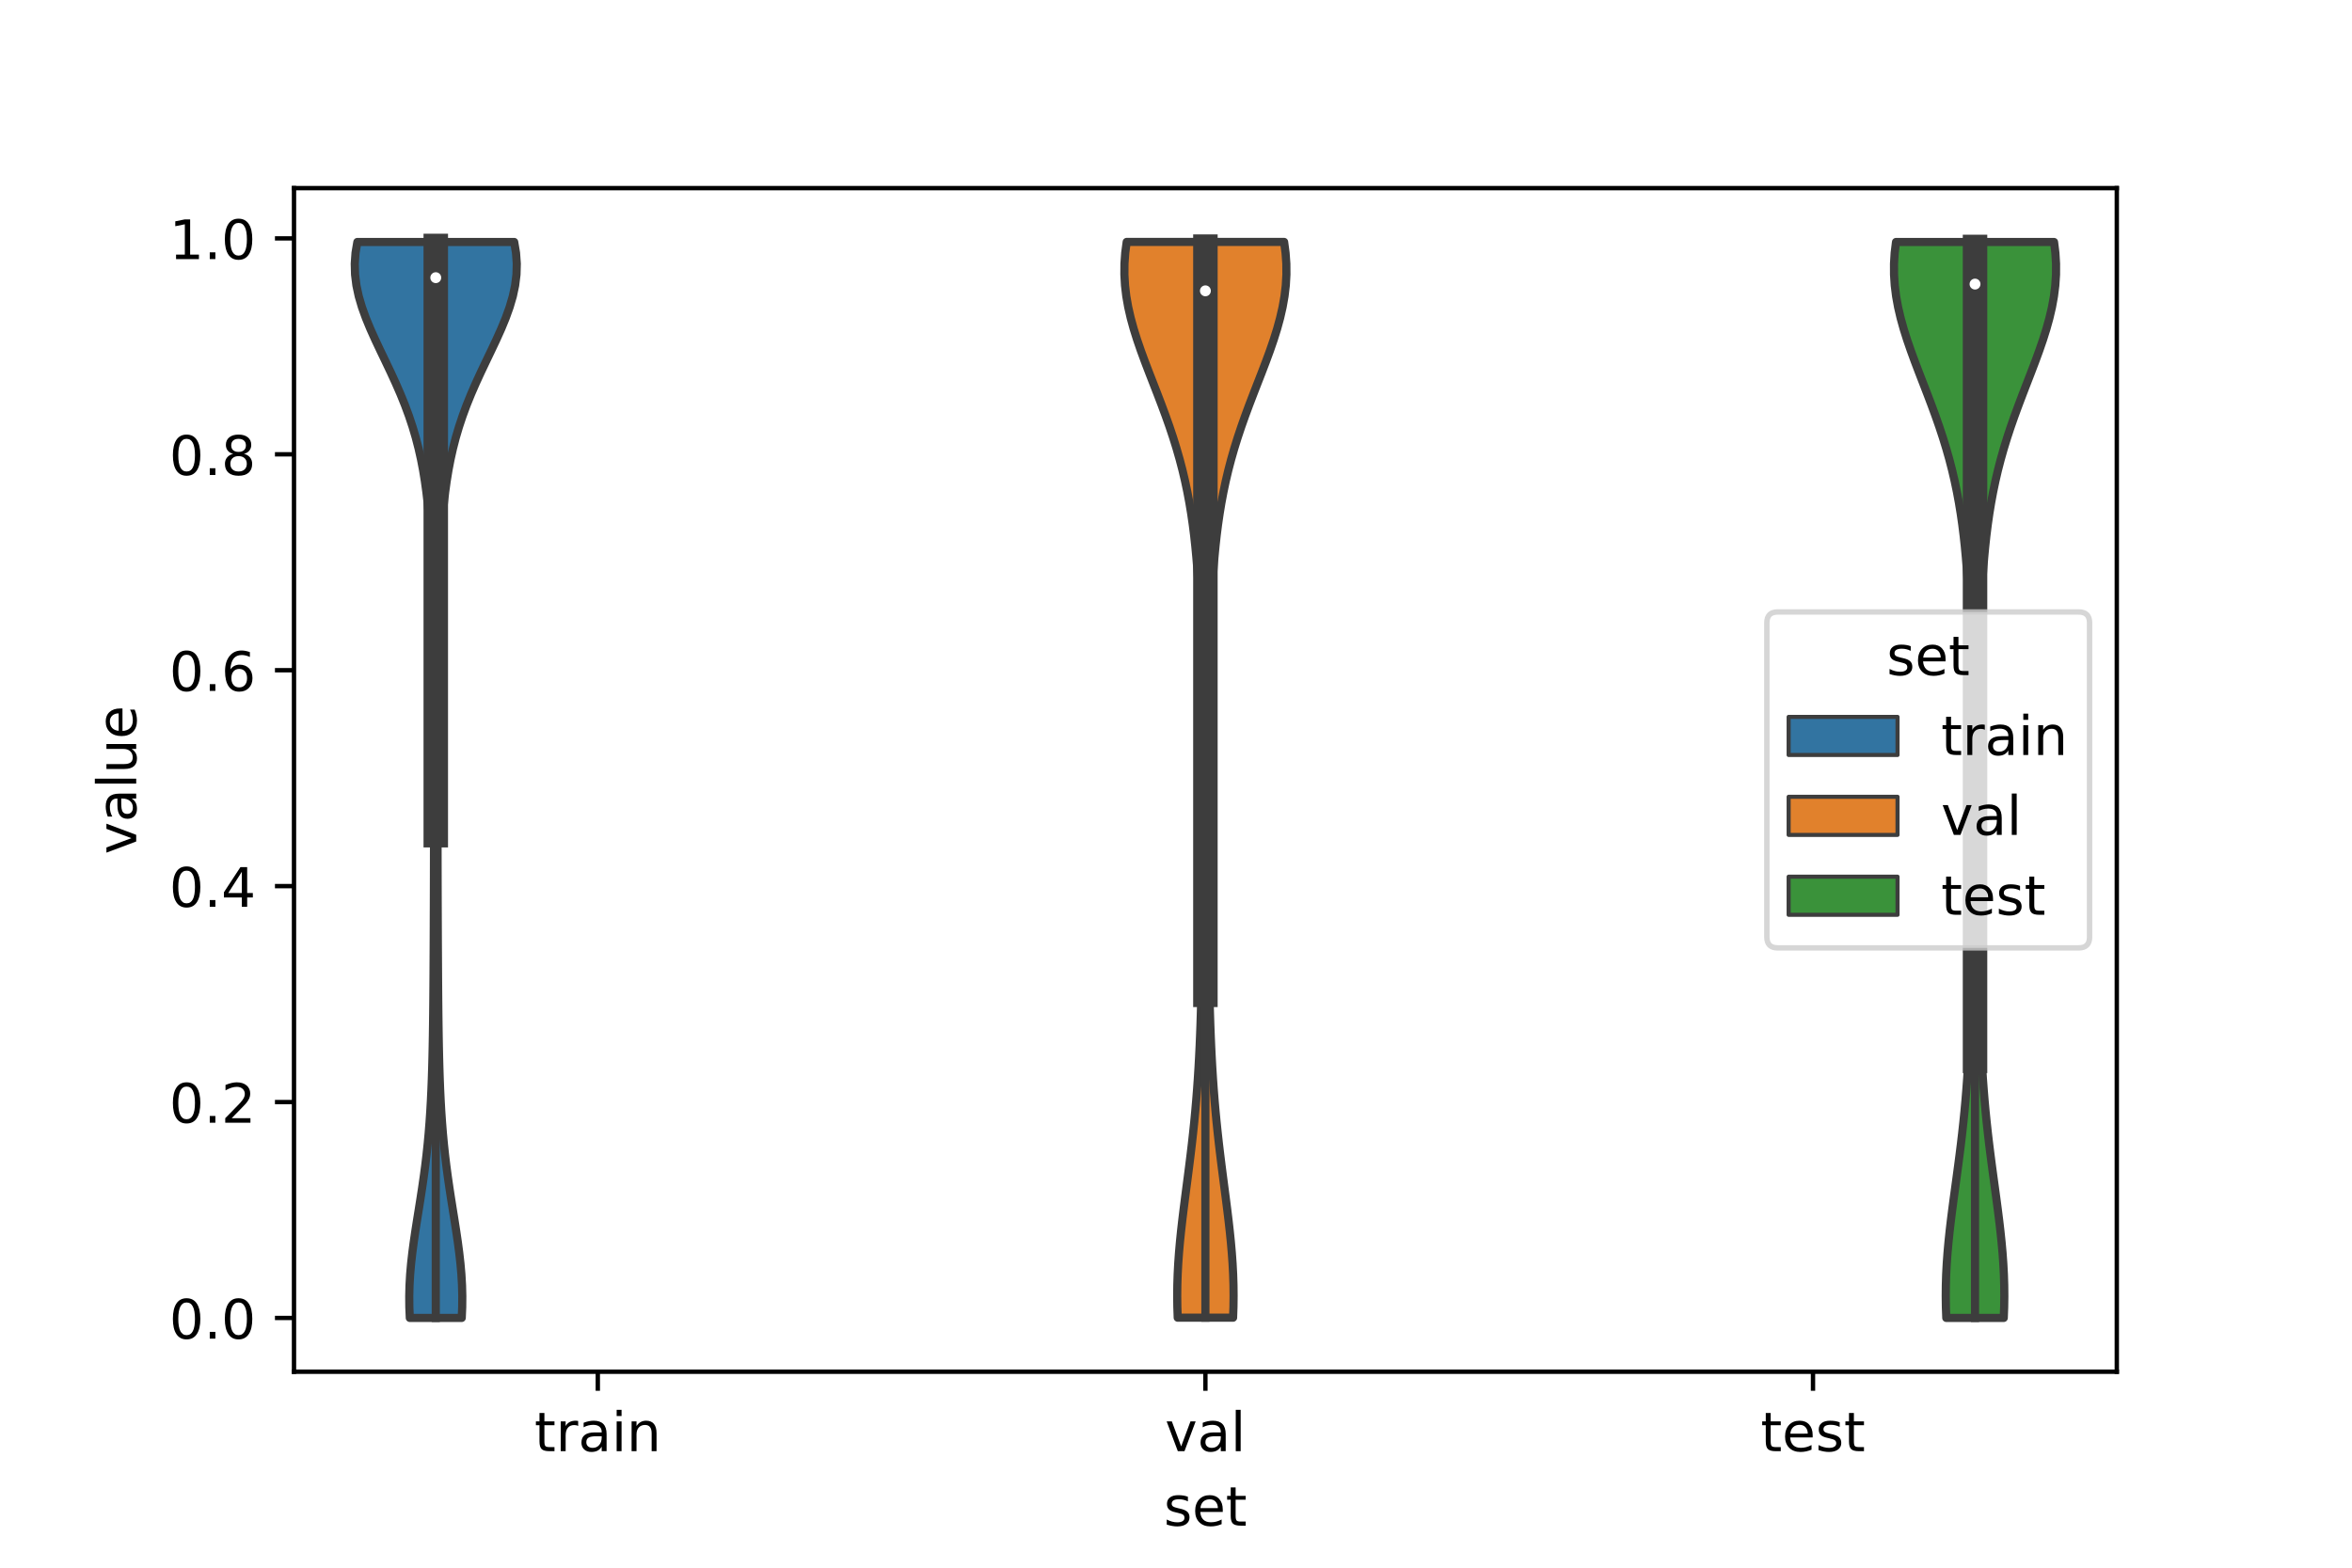 <?xml version="1.0" encoding="utf-8" standalone="no"?>
<!DOCTYPE svg PUBLIC "-//W3C//DTD SVG 1.1//EN"
  "http://www.w3.org/Graphics/SVG/1.1/DTD/svg11.dtd">
<!-- Created with matplotlib (https://matplotlib.org/) -->
<svg height="288pt" version="1.1" viewBox="0 0 432 288" width="432pt" xmlns="http://www.w3.org/2000/svg" xmlns:xlink="http://www.w3.org/1999/xlink">
 <defs>
  <style type="text/css">*{stroke-linecap:butt;stroke-linejoin:round;}</style>
 </defs>
 <g id="figure_1">
  <g id="patch_1">
   <path d="M 0 288 
L 432 288 
L 432 0 
L 0 0 
z
" style="fill:#ffffff;"/>
  </g>
  <g id="axes_1">
   <g id="patch_2">
    <path d="M 54 252 
L 388.8 252 
L 388.8 34.56 
L 54 34.56 
z
" style="fill:#ffffff;"/>
   </g>
   <g id="PolyCollection_1">
    <defs>
     <path d="M 84.809 -45.884 
L 75.271 -45.884 
L 75.185 -47.88 
L 75.168 -49.877 
L 75.218 -51.874 
L 75.333 -53.87 
L 75.507 -55.867 
L 75.732 -57.863 
L 75.996 -59.86 
L 76.29 -61.857 
L 76.602 -63.853 
L 76.922 -65.85 
L 77.238 -67.846 
L 77.544 -69.843 
L 77.832 -71.84 
L 78.098 -73.836 
L 78.338 -75.833 
L 78.55 -77.829 
L 78.736 -79.826 
L 78.895 -81.823 
L 79.03 -83.819 
L 79.143 -85.816 
L 79.237 -87.812 
L 79.315 -89.809 
L 79.379 -91.806 
L 79.431 -93.802 
L 79.474 -95.799 
L 79.51 -97.795 
L 79.539 -99.792 
L 79.564 -101.789 
L 79.585 -103.785 
L 79.603 -105.782 
L 79.618 -107.778 
L 79.631 -109.775 
L 79.643 -111.772 
L 79.654 -113.768 
L 79.664 -115.765 
L 79.672 -117.761 
L 79.68 -119.758 
L 79.688 -121.755 
L 79.694 -123.751 
L 79.7 -125.748 
L 79.705 -127.744 
L 79.709 -129.741 
L 79.712 -131.738 
L 79.714 -133.734 
L 79.715 -135.731 
L 79.714 -137.727 
L 79.712 -139.724 
L 79.709 -141.721 
L 79.705 -143.717 
L 79.699 -145.714 
L 79.693 -147.71 
L 79.685 -149.707 
L 79.677 -151.704 
L 79.668 -153.7 
L 79.658 -155.697 
L 79.647 -157.693 
L 79.636 -159.69 
L 79.624 -161.687 
L 79.611 -163.683 
L 79.597 -165.68 
L 79.581 -167.676 
L 79.563 -169.673 
L 79.541 -171.67 
L 79.517 -173.666 
L 79.487 -175.663 
L 79.452 -177.659 
L 79.41 -179.656 
L 79.359 -181.653 
L 79.298 -183.649 
L 79.224 -185.646 
L 79.135 -187.642 
L 79.026 -189.639 
L 78.894 -191.636 
L 78.735 -193.632 
L 78.544 -195.629 
L 78.313 -197.625 
L 78.038 -199.622 
L 77.712 -201.619 
L 77.328 -203.615 
L 76.88 -205.612 
L 76.363 -207.608 
L 75.773 -209.605 
L 75.107 -211.602 
L 74.368 -213.598 
L 73.56 -215.595 
L 72.69 -217.591 
L 71.772 -219.588 
L 70.823 -221.585 
L 69.864 -223.581 
L 68.921 -225.578 
L 68.022 -227.574 
L 67.198 -229.571 
L 66.479 -231.568 
L 65.892 -233.564 
L 65.465 -235.561 
L 65.216 -237.557 
L 65.16 -239.554 
L 65.302 -241.551 
L 65.639 -243.547 
L 94.441 -243.547 
L 94.441 -243.547 
L 94.778 -241.551 
L 94.92 -239.554 
L 94.864 -237.557 
L 94.615 -235.561 
L 94.188 -233.564 
L 93.601 -231.568 
L 92.882 -229.571 
L 92.058 -227.574 
L 91.159 -225.578 
L 90.216 -223.581 
L 89.257 -221.585 
L 88.308 -219.588 
L 87.39 -217.591 
L 86.52 -215.595 
L 85.712 -213.598 
L 84.973 -211.602 
L 84.307 -209.605 
L 83.717 -207.608 
L 83.2 -205.612 
L 82.752 -203.615 
L 82.368 -201.619 
L 82.042 -199.622 
L 81.767 -197.625 
L 81.536 -195.629 
L 81.345 -193.632 
L 81.186 -191.636 
L 81.054 -189.639 
L 80.945 -187.642 
L 80.856 -185.646 
L 80.782 -183.649 
L 80.721 -181.653 
L 80.67 -179.656 
L 80.628 -177.659 
L 80.593 -175.663 
L 80.563 -173.666 
L 80.539 -171.67 
L 80.517 -169.673 
L 80.499 -167.676 
L 80.483 -165.68 
L 80.469 -163.683 
L 80.456 -161.687 
L 80.444 -159.69 
L 80.433 -157.693 
L 80.422 -155.697 
L 80.412 -153.7 
L 80.403 -151.704 
L 80.395 -149.707 
L 80.387 -147.71 
L 80.381 -145.714 
L 80.375 -143.717 
L 80.371 -141.721 
L 80.368 -139.724 
L 80.366 -137.727 
L 80.365 -135.731 
L 80.366 -133.734 
L 80.368 -131.738 
L 80.371 -129.741 
L 80.375 -127.744 
L 80.38 -125.748 
L 80.386 -123.751 
L 80.392 -121.755 
L 80.4 -119.758 
L 80.408 -117.761 
L 80.416 -115.765 
L 80.426 -113.768 
L 80.437 -111.772 
L 80.449 -109.775 
L 80.462 -107.778 
L 80.477 -105.782 
L 80.495 -103.785 
L 80.516 -101.789 
L 80.541 -99.792 
L 80.57 -97.795 
L 80.606 -95.799 
L 80.649 -93.802 
L 80.701 -91.806 
L 80.765 -89.809 
L 80.843 -87.812 
L 80.937 -85.816 
L 81.05 -83.819 
L 81.185 -81.823 
L 81.344 -79.826 
L 81.53 -77.829 
L 81.742 -75.833 
L 81.982 -73.836 
L 82.248 -71.84 
L 82.536 -69.843 
L 82.842 -67.846 
L 83.158 -65.85 
L 83.478 -63.853 
L 83.79 -61.857 
L 84.084 -59.86 
L 84.348 -57.863 
L 84.573 -55.867 
L 84.747 -53.87 
L 84.862 -51.874 
L 84.912 -49.877 
L 84.895 -47.88 
L 84.809 -45.884 
z
" id="ma1b412251d" style="stroke:#3d3d3d;stroke-width:1.5;"/>
    </defs>
    <g clip-path="url(#p7690dcf294)">
     <use style="fill:#3274a1;stroke:#3d3d3d;stroke-width:1.5;" x="0" xlink:href="#ma1b412251d" y="288"/>
    </g>
   </g>
   <g id="PolyCollection_2">
    <defs>
     <path d="M 226.484 -45.927 
L 216.316 -45.927 
L 216.246 -47.923 
L 216.222 -49.92 
L 216.242 -51.916 
L 216.306 -53.912 
L 216.411 -55.908 
L 216.554 -57.905 
L 216.73 -59.901 
L 216.934 -61.897 
L 217.16 -63.893 
L 217.403 -65.89 
L 217.657 -67.886 
L 217.917 -69.882 
L 218.177 -71.878 
L 218.433 -73.875 
L 218.68 -75.871 
L 218.917 -77.867 
L 219.139 -79.863 
L 219.347 -81.86 
L 219.538 -83.856 
L 219.712 -85.852 
L 219.869 -87.848 
L 220.01 -89.845 
L 220.135 -91.841 
L 220.245 -93.837 
L 220.342 -95.833 
L 220.426 -97.83 
L 220.5 -99.826 
L 220.563 -101.822 
L 220.618 -103.818 
L 220.665 -105.815 
L 220.706 -107.811 
L 220.74 -109.807 
L 220.77 -111.804 
L 220.795 -113.8 
L 220.816 -115.796 
L 220.833 -117.792 
L 220.848 -119.789 
L 220.861 -121.785 
L 220.871 -123.781 
L 220.879 -125.777 
L 220.885 -127.774 
L 220.89 -129.77 
L 220.894 -131.766 
L 220.896 -133.762 
L 220.897 -135.759 
L 220.896 -137.755 
L 220.894 -139.751 
L 220.89 -141.747 
L 220.884 -143.744 
L 220.877 -145.74 
L 220.867 -147.736 
L 220.856 -149.732 
L 220.842 -151.729 
L 220.825 -153.725 
L 220.805 -155.721 
L 220.782 -157.717 
L 220.756 -159.714 
L 220.726 -161.71 
L 220.692 -163.706 
L 220.653 -165.702 
L 220.608 -167.699 
L 220.557 -169.695 
L 220.498 -171.691 
L 220.431 -173.687 
L 220.354 -175.684 
L 220.264 -177.68 
L 220.161 -179.676 
L 220.04 -181.672 
L 219.9 -183.669 
L 219.737 -185.665 
L 219.548 -187.661 
L 219.33 -189.657 
L 219.077 -191.654 
L 218.787 -193.65 
L 218.457 -195.646 
L 218.081 -197.642 
L 217.659 -199.639 
L 217.187 -201.635 
L 216.664 -203.631 
L 216.091 -205.628 
L 215.47 -207.624 
L 214.803 -209.62 
L 214.095 -211.616 
L 213.355 -213.613 
L 212.591 -215.609 
L 211.814 -217.605 
L 211.037 -219.601 
L 210.274 -221.598 
L 209.54 -223.594 
L 208.853 -225.59 
L 208.227 -227.586 
L 207.679 -229.583 
L 207.222 -231.579 
L 206.87 -233.575 
L 206.634 -235.571 
L 206.52 -237.568 
L 206.534 -239.564 
L 206.676 -241.56 
L 206.944 -243.556 
L 235.856 -243.556 
L 235.856 -243.556 
L 236.124 -241.56 
L 236.266 -239.564 
L 236.28 -237.568 
L 236.166 -235.571 
L 235.93 -233.575 
L 235.578 -231.579 
L 235.121 -229.583 
L 234.573 -227.586 
L 233.947 -225.59 
L 233.26 -223.594 
L 232.526 -221.598 
L 231.763 -219.601 
L 230.986 -217.605 
L 230.209 -215.609 
L 229.445 -213.613 
L 228.705 -211.616 
L 227.997 -209.62 
L 227.33 -207.624 
L 226.709 -205.628 
L 226.136 -203.631 
L 225.613 -201.635 
L 225.141 -199.639 
L 224.719 -197.642 
L 224.343 -195.646 
L 224.013 -193.65 
L 223.723 -191.654 
L 223.47 -189.657 
L 223.252 -187.661 
L 223.063 -185.665 
L 222.9 -183.669 
L 222.76 -181.672 
L 222.639 -179.676 
L 222.536 -177.68 
L 222.446 -175.684 
L 222.369 -173.687 
L 222.302 -171.691 
L 222.243 -169.695 
L 222.192 -167.699 
L 222.147 -165.702 
L 222.108 -163.706 
L 222.074 -161.71 
L 222.044 -159.714 
L 222.018 -157.717 
L 221.995 -155.721 
L 221.975 -153.725 
L 221.958 -151.729 
L 221.944 -149.732 
L 221.933 -147.736 
L 221.923 -145.74 
L 221.916 -143.744 
L 221.91 -141.747 
L 221.906 -139.751 
L 221.904 -137.755 
L 221.903 -135.759 
L 221.904 -133.762 
L 221.906 -131.766 
L 221.91 -129.77 
L 221.915 -127.774 
L 221.921 -125.777 
L 221.929 -123.781 
L 221.939 -121.785 
L 221.952 -119.789 
L 221.967 -117.792 
L 221.984 -115.796 
L 222.005 -113.8 
L 222.03 -111.804 
L 222.06 -109.807 
L 222.094 -107.811 
L 222.135 -105.815 
L 222.182 -103.818 
L 222.237 -101.822 
L 222.3 -99.826 
L 222.374 -97.83 
L 222.458 -95.833 
L 222.555 -93.837 
L 222.665 -91.841 
L 222.79 -89.845 
L 222.931 -87.848 
L 223.088 -85.852 
L 223.262 -83.856 
L 223.453 -81.86 
L 223.661 -79.863 
L 223.883 -77.867 
L 224.12 -75.871 
L 224.367 -73.875 
L 224.623 -71.878 
L 224.883 -69.882 
L 225.143 -67.886 
L 225.397 -65.89 
L 225.64 -63.893 
L 225.866 -61.897 
L 226.07 -59.901 
L 226.246 -57.905 
L 226.389 -55.908 
L 226.494 -53.912 
L 226.558 -51.916 
L 226.578 -49.92 
L 226.554 -47.923 
L 226.484 -45.927 
z
" id="mea27aa9c93" style="stroke:#3d3d3d;stroke-width:1.5;"/>
    </defs>
    <g clip-path="url(#p7690dcf294)">
     <use style="fill:#e1812c;stroke:#3d3d3d;stroke-width:1.5;" x="0" xlink:href="#mea27aa9c93" y="288"/>
    </g>
   </g>
   <g id="PolyCollection_3">
    <defs>
     <path d="M 368.037 -45.884 
L 357.483 -45.884 
L 357.408 -47.88 
L 357.38 -49.877 
L 357.398 -51.873 
L 357.46 -53.87 
L 357.566 -55.866 
L 357.71 -57.863 
L 357.89 -59.859 
L 358.099 -61.856 
L 358.332 -63.853 
L 358.584 -65.849 
L 358.847 -67.846 
L 359.118 -69.842 
L 359.389 -71.839 
L 359.657 -73.835 
L 359.917 -75.832 
L 360.166 -77.828 
L 360.401 -79.825 
L 360.619 -81.822 
L 360.82 -83.818 
L 361.003 -85.815 
L 361.167 -87.811 
L 361.313 -89.808 
L 361.442 -91.804 
L 361.555 -93.801 
L 361.653 -95.797 
L 361.737 -97.794 
L 361.81 -99.79 
L 361.871 -101.787 
L 361.924 -103.784 
L 361.969 -105.78 
L 362.007 -107.777 
L 362.04 -109.773 
L 362.068 -111.77 
L 362.093 -113.766 
L 362.115 -115.763 
L 362.135 -117.759 
L 362.154 -119.756 
L 362.171 -121.753 
L 362.187 -123.749 
L 362.202 -125.746 
L 362.216 -127.742 
L 362.23 -129.739 
L 362.242 -131.735 
L 362.252 -133.732 
L 362.262 -135.728 
L 362.269 -137.725 
L 362.274 -139.721 
L 362.277 -141.718 
L 362.277 -143.715 
L 362.274 -145.711 
L 362.267 -147.708 
L 362.257 -149.704 
L 362.243 -151.701 
L 362.226 -153.697 
L 362.204 -155.694 
L 362.178 -157.69 
L 362.147 -159.687 
L 362.112 -161.684 
L 362.072 -163.68 
L 362.027 -165.677 
L 361.977 -167.673 
L 361.92 -169.67 
L 361.855 -171.666 
L 361.783 -173.663 
L 361.701 -175.659 
L 361.608 -177.656 
L 361.501 -179.652 
L 361.378 -181.649 
L 361.237 -183.646 
L 361.074 -185.642 
L 360.886 -187.639 
L 360.669 -189.635 
L 360.419 -191.632 
L 360.133 -193.628 
L 359.806 -195.625 
L 359.436 -197.621 
L 359.018 -199.618 
L 358.552 -201.614 
L 358.036 -203.611 
L 357.47 -205.608 
L 356.856 -207.604 
L 356.196 -209.601 
L 355.496 -211.597 
L 354.762 -213.594 
L 354.005 -215.59 
L 353.233 -217.587 
L 352.46 -219.583 
L 351.7 -221.58 
L 350.968 -223.577 
L 350.279 -225.573 
L 349.65 -227.57 
L 349.096 -229.566 
L 348.63 -231.563 
L 348.267 -233.559 
L 348.016 -235.556 
L 347.885 -237.552 
L 347.88 -239.549 
L 348.001 -241.545 
L 348.248 -243.542 
L 377.272 -243.542 
L 377.272 -243.542 
L 377.519 -241.545 
L 377.64 -239.549 
L 377.635 -237.552 
L 377.504 -235.556 
L 377.253 -233.559 
L 376.89 -231.563 
L 376.424 -229.566 
L 375.87 -227.57 
L 375.241 -225.573 
L 374.552 -223.577 
L 373.82 -221.58 
L 373.06 -219.583 
L 372.287 -217.587 
L 371.515 -215.59 
L 370.758 -213.594 
L 370.024 -211.597 
L 369.324 -209.601 
L 368.664 -207.604 
L 368.05 -205.608 
L 367.484 -203.611 
L 366.968 -201.614 
L 366.502 -199.618 
L 366.084 -197.621 
L 365.714 -195.625 
L 365.387 -193.628 
L 365.101 -191.632 
L 364.851 -189.635 
L 364.634 -187.639 
L 364.446 -185.642 
L 364.283 -183.646 
L 364.142 -181.649 
L 364.019 -179.652 
L 363.912 -177.656 
L 363.819 -175.659 
L 363.737 -173.663 
L 363.665 -171.666 
L 363.6 -169.67 
L 363.543 -167.673 
L 363.493 -165.677 
L 363.448 -163.68 
L 363.408 -161.684 
L 363.373 -159.687 
L 363.342 -157.69 
L 363.316 -155.694 
L 363.294 -153.697 
L 363.277 -151.701 
L 363.263 -149.704 
L 363.253 -147.708 
L 363.246 -145.711 
L 363.243 -143.715 
L 363.243 -141.718 
L 363.246 -139.721 
L 363.251 -137.725 
L 363.258 -135.728 
L 363.268 -133.732 
L 363.278 -131.735 
L 363.29 -129.739 
L 363.304 -127.742 
L 363.318 -125.746 
L 363.333 -123.749 
L 363.349 -121.753 
L 363.366 -119.756 
L 363.385 -117.759 
L 363.405 -115.763 
L 363.427 -113.766 
L 363.452 -111.77 
L 363.48 -109.773 
L 363.513 -107.777 
L 363.551 -105.78 
L 363.596 -103.784 
L 363.649 -101.787 
L 363.71 -99.79 
L 363.783 -97.794 
L 363.867 -95.797 
L 363.965 -93.801 
L 364.078 -91.804 
L 364.207 -89.808 
L 364.353 -87.811 
L 364.517 -85.815 
L 364.7 -83.818 
L 364.901 -81.822 
L 365.119 -79.825 
L 365.354 -77.828 
L 365.603 -75.832 
L 365.863 -73.835 
L 366.131 -71.839 
L 366.402 -69.842 
L 366.673 -67.846 
L 366.936 -65.849 
L 367.188 -63.853 
L 367.421 -61.856 
L 367.63 -59.859 
L 367.81 -57.863 
L 367.954 -55.866 
L 368.06 -53.87 
L 368.122 -51.873 
L 368.14 -49.877 
L 368.112 -47.88 
L 368.037 -45.884 
z
" id="m1be1ab65ed" style="stroke:#3d3d3d;stroke-width:1.5;"/>
    </defs>
    <g clip-path="url(#p7690dcf294)">
     <use style="fill:#3a923a;stroke:#3d3d3d;stroke-width:1.5;" x="0" xlink:href="#m1be1ab65ed" y="288"/>
    </g>
   </g>
   <g id="patch_3">
    <path clip-path="url(#p7690dcf294)" d="M 109.8 242.121 
L 109.8 242.121 
L 109.8 242.121 
L 109.8 242.121 
z
" style="fill:#3274a1;stroke:#3d3d3d;stroke-linejoin:miter;stroke-width:0.75;"/>
   </g>
   <g id="patch_4">
    <path clip-path="url(#p7690dcf294)" d="M 109.8 242.121 
L 109.8 242.121 
L 109.8 242.121 
L 109.8 242.121 
z
" style="fill:#e1812c;stroke:#3d3d3d;stroke-linejoin:miter;stroke-width:0.75;"/>
   </g>
   <g id="patch_5">
    <path clip-path="url(#p7690dcf294)" d="M 109.8 242.121 
L 109.8 242.121 
L 109.8 242.121 
L 109.8 242.121 
z
" style="fill:#3a923a;stroke:#3d3d3d;stroke-linejoin:miter;stroke-width:0.75;"/>
   </g>
   <g id="matplotlib.axis_1">
    <g id="xtick_1">
     <g id="line2d_1">
      <defs>
       <path d="M 0 0 
L 0 3.5 
" id="m72909f76e5" style="stroke:#000000;stroke-width:0.8;"/>
      </defs>
      <g>
       <use style="stroke:#000000;stroke-width:0.8;" x="109.8" xlink:href="#m72909f76e5" y="252"/>
      </g>
     </g>
     <g id="text_1">
      <!-- train -->
      <g transform="translate(98.162 266.598)scale(0.1 -0.1)">
       <defs>
        <path d="M 18.312 70.219 
L 18.312 54.688 
L 36.812 54.688 
L 36.812 47.703 
L 18.312 47.703 
L 18.312 18.016 
Q 18.312 11.328 20.141 9.422 
Q 21.969 7.516 27.594 7.516 
L 36.812 7.516 
L 36.812 0 
L 27.594 0 
Q 17.188 0 13.234 3.875 
Q 9.281 7.766 9.281 18.016 
L 9.281 47.703 
L 2.688 47.703 
L 2.688 54.688 
L 9.281 54.688 
L 9.281 70.219 
z
" id="DejaVuSans-116"/>
        <path d="M 41.109 46.297 
Q 39.594 47.172 37.812 47.578 
Q 36.031 48 33.891 48 
Q 26.266 48 22.188 43.047 
Q 18.109 38.094 18.109 28.812 
L 18.109 0 
L 9.078 0 
L 9.078 54.688 
L 18.109 54.688 
L 18.109 46.188 
Q 20.953 51.172 25.484 53.578 
Q 30.031 56 36.531 56 
Q 37.453 56 38.578 55.875 
Q 39.703 55.766 41.062 55.516 
z
" id="DejaVuSans-114"/>
        <path d="M 34.281 27.484 
Q 23.391 27.484 19.188 25 
Q 14.984 22.516 14.984 16.5 
Q 14.984 11.719 18.141 8.906 
Q 21.297 6.109 26.703 6.109 
Q 34.188 6.109 38.703 11.406 
Q 43.219 16.703 43.219 25.484 
L 43.219 27.484 
z
M 52.203 31.203 
L 52.203 0 
L 43.219 0 
L 43.219 8.297 
Q 40.141 3.328 35.547 0.953 
Q 30.953 -1.422 24.312 -1.422 
Q 15.922 -1.422 10.953 3.297 
Q 6 8.016 6 15.922 
Q 6 25.141 12.172 29.828 
Q 18.359 34.516 30.609 34.516 
L 43.219 34.516 
L 43.219 35.406 
Q 43.219 41.609 39.141 45 
Q 35.062 48.391 27.688 48.391 
Q 23 48.391 18.547 47.266 
Q 14.109 46.141 10.016 43.891 
L 10.016 52.203 
Q 14.938 54.109 19.578 55.047 
Q 24.219 56 28.609 56 
Q 40.484 56 46.344 49.844 
Q 52.203 43.703 52.203 31.203 
z
" id="DejaVuSans-97"/>
        <path d="M 9.422 54.688 
L 18.406 54.688 
L 18.406 0 
L 9.422 0 
z
M 9.422 75.984 
L 18.406 75.984 
L 18.406 64.594 
L 9.422 64.594 
z
" id="DejaVuSans-105"/>
        <path d="M 54.891 33.016 
L 54.891 0 
L 45.906 0 
L 45.906 32.719 
Q 45.906 40.484 42.875 44.328 
Q 39.844 48.188 33.797 48.188 
Q 26.516 48.188 22.312 43.547 
Q 18.109 38.922 18.109 30.906 
L 18.109 0 
L 9.078 0 
L 9.078 54.688 
L 18.109 54.688 
L 18.109 46.188 
Q 21.344 51.125 25.703 53.562 
Q 30.078 56 35.797 56 
Q 45.219 56 50.047 50.172 
Q 54.891 44.344 54.891 33.016 
z
" id="DejaVuSans-110"/>
       </defs>
       <use xlink:href="#DejaVuSans-116"/>
       <use x="39.209" xlink:href="#DejaVuSans-114"/>
       <use x="80.322" xlink:href="#DejaVuSans-97"/>
       <use x="141.602" xlink:href="#DejaVuSans-105"/>
       <use x="169.385" xlink:href="#DejaVuSans-110"/>
      </g>
     </g>
    </g>
    <g id="xtick_2">
     <g id="line2d_2">
      <g>
       <use style="stroke:#000000;stroke-width:0.8;" x="221.4" xlink:href="#m72909f76e5" y="252"/>
      </g>
     </g>
     <g id="text_2">
      <!-- val -->
      <g transform="translate(213.988 266.598)scale(0.1 -0.1)">
       <defs>
        <path d="M 2.984 54.688 
L 12.5 54.688 
L 29.594 8.797 
L 46.688 54.688 
L 56.203 54.688 
L 35.688 0 
L 23.484 0 
z
" id="DejaVuSans-118"/>
        <path d="M 9.422 75.984 
L 18.406 75.984 
L 18.406 0 
L 9.422 0 
z
" id="DejaVuSans-108"/>
       </defs>
       <use xlink:href="#DejaVuSans-118"/>
       <use x="59.18" xlink:href="#DejaVuSans-97"/>
       <use x="120.459" xlink:href="#DejaVuSans-108"/>
      </g>
     </g>
    </g>
    <g id="xtick_3">
     <g id="line2d_3">
      <g>
       <use style="stroke:#000000;stroke-width:0.8;" x="333" xlink:href="#m72909f76e5" y="252"/>
      </g>
     </g>
     <g id="text_3">
      <!-- test -->
      <g transform="translate(323.398 266.598)scale(0.1 -0.1)">
       <defs>
        <path d="M 56.203 29.594 
L 56.203 25.203 
L 14.891 25.203 
Q 15.484 15.922 20.484 11.062 
Q 25.484 6.203 34.422 6.203 
Q 39.594 6.203 44.453 7.469 
Q 49.312 8.734 54.109 11.281 
L 54.109 2.781 
Q 49.266 0.734 44.188 -0.344 
Q 39.109 -1.422 33.891 -1.422 
Q 20.797 -1.422 13.156 6.188 
Q 5.516 13.812 5.516 26.812 
Q 5.516 40.234 12.766 48.109 
Q 20.016 56 32.328 56 
Q 43.359 56 49.781 48.891 
Q 56.203 41.797 56.203 29.594 
z
M 47.219 32.234 
Q 47.125 39.594 43.094 43.984 
Q 39.062 48.391 32.422 48.391 
Q 24.906 48.391 20.391 44.141 
Q 15.875 39.891 15.188 32.172 
z
" id="DejaVuSans-101"/>
        <path d="M 44.281 53.078 
L 44.281 44.578 
Q 40.484 46.531 36.375 47.5 
Q 32.281 48.484 27.875 48.484 
Q 21.188 48.484 17.844 46.438 
Q 14.5 44.391 14.5 40.281 
Q 14.5 37.156 16.891 35.375 
Q 19.281 33.594 26.516 31.984 
L 29.594 31.297 
Q 39.156 29.25 43.188 25.516 
Q 47.219 21.781 47.219 15.094 
Q 47.219 7.469 41.188 3.016 
Q 35.156 -1.422 24.609 -1.422 
Q 20.219 -1.422 15.453 -0.562 
Q 10.688 0.297 5.422 2 
L 5.422 11.281 
Q 10.406 8.688 15.234 7.391 
Q 20.062 6.109 24.812 6.109 
Q 31.156 6.109 34.562 8.281 
Q 37.984 10.453 37.984 14.406 
Q 37.984 18.062 35.516 20.016 
Q 33.062 21.969 24.703 23.781 
L 21.578 24.516 
Q 13.234 26.266 9.516 29.906 
Q 5.812 33.547 5.812 39.891 
Q 5.812 47.609 11.281 51.797 
Q 16.75 56 26.812 56 
Q 31.781 56 36.172 55.266 
Q 40.578 54.547 44.281 53.078 
z
" id="DejaVuSans-115"/>
       </defs>
       <use xlink:href="#DejaVuSans-116"/>
       <use x="39.209" xlink:href="#DejaVuSans-101"/>
       <use x="100.732" xlink:href="#DejaVuSans-115"/>
       <use x="152.832" xlink:href="#DejaVuSans-116"/>
      </g>
     </g>
    </g>
    <g id="text_4">
     <!-- set -->
     <g transform="translate(213.759 280.277)scale(0.1 -0.1)">
      <use xlink:href="#DejaVuSans-115"/>
      <use x="52.1" xlink:href="#DejaVuSans-101"/>
      <use x="113.623" xlink:href="#DejaVuSans-116"/>
     </g>
    </g>
   </g>
   <g id="matplotlib.axis_2">
    <g id="ytick_1">
     <g id="line2d_4">
      <defs>
       <path d="M 0 0 
L -3.5 0 
" id="m83d59fa2e4" style="stroke:#000000;stroke-width:0.8;"/>
      </defs>
      <g>
       <use style="stroke:#000000;stroke-width:0.8;" x="54" xlink:href="#m83d59fa2e4" y="242.121"/>
      </g>
     </g>
     <g id="text_5">
      <!-- 0.0 -->
      <g transform="translate(31.097 245.92)scale(0.1 -0.1)">
       <defs>
        <path d="M 31.781 66.406 
Q 24.172 66.406 20.328 58.906 
Q 16.5 51.422 16.5 36.375 
Q 16.5 21.391 20.328 13.891 
Q 24.172 6.391 31.781 6.391 
Q 39.453 6.391 43.281 13.891 
Q 47.125 21.391 47.125 36.375 
Q 47.125 51.422 43.281 58.906 
Q 39.453 66.406 31.781 66.406 
z
M 31.781 74.219 
Q 44.047 74.219 50.516 64.516 
Q 56.984 54.828 56.984 36.375 
Q 56.984 17.969 50.516 8.266 
Q 44.047 -1.422 31.781 -1.422 
Q 19.531 -1.422 13.062 8.266 
Q 6.594 17.969 6.594 36.375 
Q 6.594 54.828 13.062 64.516 
Q 19.531 74.219 31.781 74.219 
z
" id="DejaVuSans-48"/>
        <path d="M 10.688 12.406 
L 21 12.406 
L 21 0 
L 10.688 0 
z
" id="DejaVuSans-46"/>
       </defs>
       <use xlink:href="#DejaVuSans-48"/>
       <use x="63.623" xlink:href="#DejaVuSans-46"/>
       <use x="95.41" xlink:href="#DejaVuSans-48"/>
      </g>
     </g>
    </g>
    <g id="ytick_2">
     <g id="line2d_5">
      <g>
       <use style="stroke:#000000;stroke-width:0.8;" x="54" xlink:href="#m83d59fa2e4" y="202.456"/>
      </g>
     </g>
     <g id="text_6">
      <!-- 0.2 -->
      <g transform="translate(31.097 206.255)scale(0.1 -0.1)">
       <defs>
        <path d="M 19.188 8.297 
L 53.609 8.297 
L 53.609 0 
L 7.328 0 
L 7.328 8.297 
Q 12.938 14.109 22.625 23.891 
Q 32.328 33.688 34.812 36.531 
Q 39.547 41.844 41.422 45.531 
Q 43.312 49.219 43.312 52.781 
Q 43.312 58.594 39.234 62.25 
Q 35.156 65.922 28.609 65.922 
Q 23.969 65.922 18.812 64.312 
Q 13.672 62.703 7.812 59.422 
L 7.812 69.391 
Q 13.766 71.781 18.938 73 
Q 24.125 74.219 28.422 74.219 
Q 39.75 74.219 46.484 68.547 
Q 53.219 62.891 53.219 53.422 
Q 53.219 48.922 51.531 44.891 
Q 49.859 40.875 45.406 35.406 
Q 44.188 33.984 37.641 27.219 
Q 31.109 20.453 19.188 8.297 
z
" id="DejaVuSans-50"/>
       </defs>
       <use xlink:href="#DejaVuSans-48"/>
       <use x="63.623" xlink:href="#DejaVuSans-46"/>
       <use x="95.41" xlink:href="#DejaVuSans-50"/>
      </g>
     </g>
    </g>
    <g id="ytick_3">
     <g id="line2d_6">
      <g>
       <use style="stroke:#000000;stroke-width:0.8;" x="54" xlink:href="#m83d59fa2e4" y="162.791"/>
      </g>
     </g>
     <g id="text_7">
      <!-- 0.4 -->
      <g transform="translate(31.097 166.59)scale(0.1 -0.1)">
       <defs>
        <path d="M 37.797 64.312 
L 12.891 25.391 
L 37.797 25.391 
z
M 35.203 72.906 
L 47.609 72.906 
L 47.609 25.391 
L 58.016 25.391 
L 58.016 17.188 
L 47.609 17.188 
L 47.609 0 
L 37.797 0 
L 37.797 17.188 
L 4.891 17.188 
L 4.891 26.703 
z
" id="DejaVuSans-52"/>
       </defs>
       <use xlink:href="#DejaVuSans-48"/>
       <use x="63.623" xlink:href="#DejaVuSans-46"/>
       <use x="95.41" xlink:href="#DejaVuSans-52"/>
      </g>
     </g>
    </g>
    <g id="ytick_4">
     <g id="line2d_7">
      <g>
       <use style="stroke:#000000;stroke-width:0.8;" x="54" xlink:href="#m83d59fa2e4" y="123.126"/>
      </g>
     </g>
     <g id="text_8">
      <!-- 0.6 -->
      <g transform="translate(31.097 126.925)scale(0.1 -0.1)">
       <defs>
        <path d="M 33.016 40.375 
Q 26.375 40.375 22.484 35.828 
Q 18.609 31.297 18.609 23.391 
Q 18.609 15.531 22.484 10.953 
Q 26.375 6.391 33.016 6.391 
Q 39.656 6.391 43.531 10.953 
Q 47.406 15.531 47.406 23.391 
Q 47.406 31.297 43.531 35.828 
Q 39.656 40.375 33.016 40.375 
z
M 52.594 71.297 
L 52.594 62.312 
Q 48.875 64.062 45.094 64.984 
Q 41.312 65.922 37.594 65.922 
Q 27.828 65.922 22.672 59.328 
Q 17.531 52.734 16.797 39.406 
Q 19.672 43.656 24.016 45.922 
Q 28.375 48.188 33.594 48.188 
Q 44.578 48.188 50.953 41.516 
Q 57.328 34.859 57.328 23.391 
Q 57.328 12.156 50.688 5.359 
Q 44.047 -1.422 33.016 -1.422 
Q 20.359 -1.422 13.672 8.266 
Q 6.984 17.969 6.984 36.375 
Q 6.984 53.656 15.188 63.938 
Q 23.391 74.219 37.203 74.219 
Q 40.922 74.219 44.703 73.484 
Q 48.484 72.75 52.594 71.297 
z
" id="DejaVuSans-54"/>
       </defs>
       <use xlink:href="#DejaVuSans-48"/>
       <use x="63.623" xlink:href="#DejaVuSans-46"/>
       <use x="95.41" xlink:href="#DejaVuSans-54"/>
      </g>
     </g>
    </g>
    <g id="ytick_5">
     <g id="line2d_8">
      <g>
       <use style="stroke:#000000;stroke-width:0.8;" x="54" xlink:href="#m83d59fa2e4" y="83.461"/>
      </g>
     </g>
     <g id="text_9">
      <!-- 0.8 -->
      <g transform="translate(31.097 87.26)scale(0.1 -0.1)">
       <defs>
        <path d="M 31.781 34.625 
Q 24.75 34.625 20.719 30.859 
Q 16.703 27.094 16.703 20.516 
Q 16.703 13.922 20.719 10.156 
Q 24.75 6.391 31.781 6.391 
Q 38.812 6.391 42.859 10.172 
Q 46.922 13.969 46.922 20.516 
Q 46.922 27.094 42.891 30.859 
Q 38.875 34.625 31.781 34.625 
z
M 21.922 38.812 
Q 15.578 40.375 12.031 44.719 
Q 8.5 49.078 8.5 55.328 
Q 8.5 64.062 14.719 69.141 
Q 20.953 74.219 31.781 74.219 
Q 42.672 74.219 48.875 69.141 
Q 55.078 64.062 55.078 55.328 
Q 55.078 49.078 51.531 44.719 
Q 48 40.375 41.703 38.812 
Q 48.828 37.156 52.797 32.312 
Q 56.781 27.484 56.781 20.516 
Q 56.781 9.906 50.312 4.234 
Q 43.844 -1.422 31.781 -1.422 
Q 19.734 -1.422 13.25 4.234 
Q 6.781 9.906 6.781 20.516 
Q 6.781 27.484 10.781 32.312 
Q 14.797 37.156 21.922 38.812 
z
M 18.312 54.391 
Q 18.312 48.734 21.844 45.562 
Q 25.391 42.391 31.781 42.391 
Q 38.141 42.391 41.719 45.562 
Q 45.312 48.734 45.312 54.391 
Q 45.312 60.062 41.719 63.234 
Q 38.141 66.406 31.781 66.406 
Q 25.391 66.406 21.844 63.234 
Q 18.312 60.062 18.312 54.391 
z
" id="DejaVuSans-56"/>
       </defs>
       <use xlink:href="#DejaVuSans-48"/>
       <use x="63.623" xlink:href="#DejaVuSans-46"/>
       <use x="95.41" xlink:href="#DejaVuSans-56"/>
      </g>
     </g>
    </g>
    <g id="ytick_6">
     <g id="line2d_9">
      <g>
       <use style="stroke:#000000;stroke-width:0.8;" x="54" xlink:href="#m83d59fa2e4" y="43.796"/>
      </g>
     </g>
     <g id="text_10">
      <!-- 1.0 -->
      <g transform="translate(31.097 47.596)scale(0.1 -0.1)">
       <defs>
        <path d="M 12.406 8.297 
L 28.516 8.297 
L 28.516 63.922 
L 10.984 60.406 
L 10.984 69.391 
L 28.422 72.906 
L 38.281 72.906 
L 38.281 8.297 
L 54.391 8.297 
L 54.391 0 
L 12.406 0 
z
" id="DejaVuSans-49"/>
       </defs>
       <use xlink:href="#DejaVuSans-49"/>
       <use x="63.623" xlink:href="#DejaVuSans-46"/>
       <use x="95.41" xlink:href="#DejaVuSans-48"/>
      </g>
     </g>
    </g>
    <g id="text_11">
     <!-- value -->
     <g transform="translate(25.017 156.938)rotate(-90)scale(0.1 -0.1)">
      <defs>
       <path d="M 8.5 21.578 
L 8.5 54.688 
L 17.484 54.688 
L 17.484 21.922 
Q 17.484 14.156 20.5 10.266 
Q 23.531 6.391 29.594 6.391 
Q 36.859 6.391 41.078 11.031 
Q 45.312 15.672 45.312 23.688 
L 45.312 54.688 
L 54.297 54.688 
L 54.297 0 
L 45.312 0 
L 45.312 8.406 
Q 42.047 3.422 37.719 1 
Q 33.406 -1.422 27.688 -1.422 
Q 18.266 -1.422 13.375 4.438 
Q 8.5 10.297 8.5 21.578 
z
M 31.109 56 
z
" id="DejaVuSans-117"/>
      </defs>
      <use xlink:href="#DejaVuSans-118"/>
      <use x="59.18" xlink:href="#DejaVuSans-97"/>
      <use x="120.459" xlink:href="#DejaVuSans-108"/>
      <use x="148.242" xlink:href="#DejaVuSans-117"/>
      <use x="211.621" xlink:href="#DejaVuSans-101"/>
     </g>
    </g>
   </g>
   <g id="line2d_10">
    <path clip-path="url(#p7690dcf294)" d="M 80.04 242.116 
L 80.04 44.453 
" style="fill:none;stroke:#3d3d3d;stroke-linecap:square;stroke-width:1.5;"/>
   </g>
   <g id="line2d_11">
    <path clip-path="url(#p7690dcf294)" d="M 80.04 153.429 
L 80.04 45.188 
" style="fill:none;stroke:#3d3d3d;stroke-linecap:square;stroke-width:4.5;"/>
   </g>
   <g id="line2d_12">
    <path clip-path="url(#p7690dcf294)" d="M 221.4 242.073 
L 221.4 44.444 
" style="fill:none;stroke:#3d3d3d;stroke-linecap:square;stroke-width:1.5;"/>
   </g>
   <g id="line2d_13">
    <path clip-path="url(#p7690dcf294)" d="M 221.4 182.767 
L 221.4 45.312 
" style="fill:none;stroke:#3d3d3d;stroke-linecap:square;stroke-width:4.5;"/>
   </g>
   <g id="line2d_14">
    <path clip-path="url(#p7690dcf294)" d="M 362.76 242.116 
L 362.76 44.458 
" style="fill:none;stroke:#3d3d3d;stroke-linecap:square;stroke-width:1.5;"/>
   </g>
   <g id="line2d_15">
    <path clip-path="url(#p7690dcf294)" d="M 362.76 194.893 
L 362.76 45.367 
" style="fill:none;stroke:#3d3d3d;stroke-linecap:square;stroke-width:4.5;"/>
   </g>
   <g id="patch_6">
    <path d="M 54 252 
L 54 34.56 
" style="fill:none;stroke:#000000;stroke-linecap:square;stroke-linejoin:miter;stroke-width:0.8;"/>
   </g>
   <g id="patch_7">
    <path d="M 388.8 252 
L 388.8 34.56 
" style="fill:none;stroke:#000000;stroke-linecap:square;stroke-linejoin:miter;stroke-width:0.8;"/>
   </g>
   <g id="patch_8">
    <path d="M 54 252 
L 388.8 252 
" style="fill:none;stroke:#000000;stroke-linecap:square;stroke-linejoin:miter;stroke-width:0.8;"/>
   </g>
   <g id="patch_9">
    <path d="M 54 34.56 
L 388.8 34.56 
" style="fill:none;stroke:#000000;stroke-linecap:square;stroke-linejoin:miter;stroke-width:0.8;"/>
   </g>
   <g id="PathCollection_1">
    <defs>
     <path d="M 0 1.5 
C 0.398 1.5 0.779 1.342 1.061 1.061 
C 1.342 0.779 1.5 0.398 1.5 0 
C 1.5 -0.398 1.342 -0.779 1.061 -1.061 
C 0.779 -1.342 0.398 -1.5 0 -1.5 
C -0.398 -1.5 -0.779 -1.342 -1.061 -1.061 
C -1.342 -0.779 -1.5 -0.398 -1.5 0 
C -1.5 0.398 -1.342 0.779 -1.061 1.061 
C -0.779 1.342 -0.398 1.5 0 1.5 
z
" id="m256c811fbc" style="stroke:#3d3d3d;"/>
    </defs>
    <g clip-path="url(#p7690dcf294)">
     <use style="fill:#ffffff;stroke:#3d3d3d;" x="80.04" xlink:href="#m256c811fbc" y="51.011"/>
    </g>
   </g>
   <g id="PathCollection_2">
    <g clip-path="url(#p7690dcf294)">
     <use style="fill:#ffffff;stroke:#3d3d3d;" x="221.4" xlink:href="#m256c811fbc" y="53.43"/>
    </g>
   </g>
   <g id="PathCollection_3">
    <g clip-path="url(#p7690dcf294)">
     <use style="fill:#ffffff;stroke:#3d3d3d;" x="362.76" xlink:href="#m256c811fbc" y="52.189"/>
    </g>
   </g>
   <g id="legend_1">
    <g id="patch_10">
     <path d="M 326.525 174.136 
L 381.8 174.136 
Q 383.8 174.136 383.8 172.136 
L 383.8 114.424 
Q 383.8 112.424 381.8 112.424 
L 326.525 112.424 
Q 324.525 112.424 324.525 114.424 
L 324.525 172.136 
Q 324.525 174.136 326.525 174.136 
z
" style="fill:#ffffff;opacity:0.8;stroke:#cccccc;stroke-linejoin:miter;"/>
    </g>
    <g id="text_12">
     <!-- set -->
     <g transform="translate(346.521 124.022)scale(0.1 -0.1)">
      <use xlink:href="#DejaVuSans-115"/>
      <use x="52.1" xlink:href="#DejaVuSans-101"/>
      <use x="113.623" xlink:href="#DejaVuSans-116"/>
     </g>
    </g>
    <g id="patch_11">
     <path d="M 328.525 138.7 
L 348.525 138.7 
L 348.525 131.7 
L 328.525 131.7 
z
" style="fill:#3274a1;stroke:#3d3d3d;stroke-linejoin:miter;stroke-width:0.75;"/>
    </g>
    <g id="text_13">
     <!-- train -->
     <g transform="translate(356.525 138.7)scale(0.1 -0.1)">
      <use xlink:href="#DejaVuSans-116"/>
      <use x="39.209" xlink:href="#DejaVuSans-114"/>
      <use x="80.322" xlink:href="#DejaVuSans-97"/>
      <use x="141.602" xlink:href="#DejaVuSans-105"/>
      <use x="169.385" xlink:href="#DejaVuSans-110"/>
     </g>
    </g>
    <g id="patch_12">
     <path d="M 328.525 153.378 
L 348.525 153.378 
L 348.525 146.378 
L 328.525 146.378 
z
" style="fill:#e1812c;stroke:#3d3d3d;stroke-linejoin:miter;stroke-width:0.75;"/>
    </g>
    <g id="text_14">
     <!-- val -->
     <g transform="translate(356.525 153.378)scale(0.1 -0.1)">
      <use xlink:href="#DejaVuSans-118"/>
      <use x="59.18" xlink:href="#DejaVuSans-97"/>
      <use x="120.459" xlink:href="#DejaVuSans-108"/>
     </g>
    </g>
    <g id="patch_13">
     <path d="M 328.525 168.057 
L 348.525 168.057 
L 348.525 161.057 
L 328.525 161.057 
z
" style="fill:#3a923a;stroke:#3d3d3d;stroke-linejoin:miter;stroke-width:0.75;"/>
    </g>
    <g id="text_15">
     <!-- test -->
     <g transform="translate(356.525 168.057)scale(0.1 -0.1)">
      <use xlink:href="#DejaVuSans-116"/>
      <use x="39.209" xlink:href="#DejaVuSans-101"/>
      <use x="100.732" xlink:href="#DejaVuSans-115"/>
      <use x="152.832" xlink:href="#DejaVuSans-116"/>
     </g>
    </g>
   </g>
  </g>
 </g>
 <defs>
  <clipPath id="p7690dcf294">
   <rect height="217.44" width="334.8" x="54" y="34.56"/>
  </clipPath>
 </defs>
</svg>

